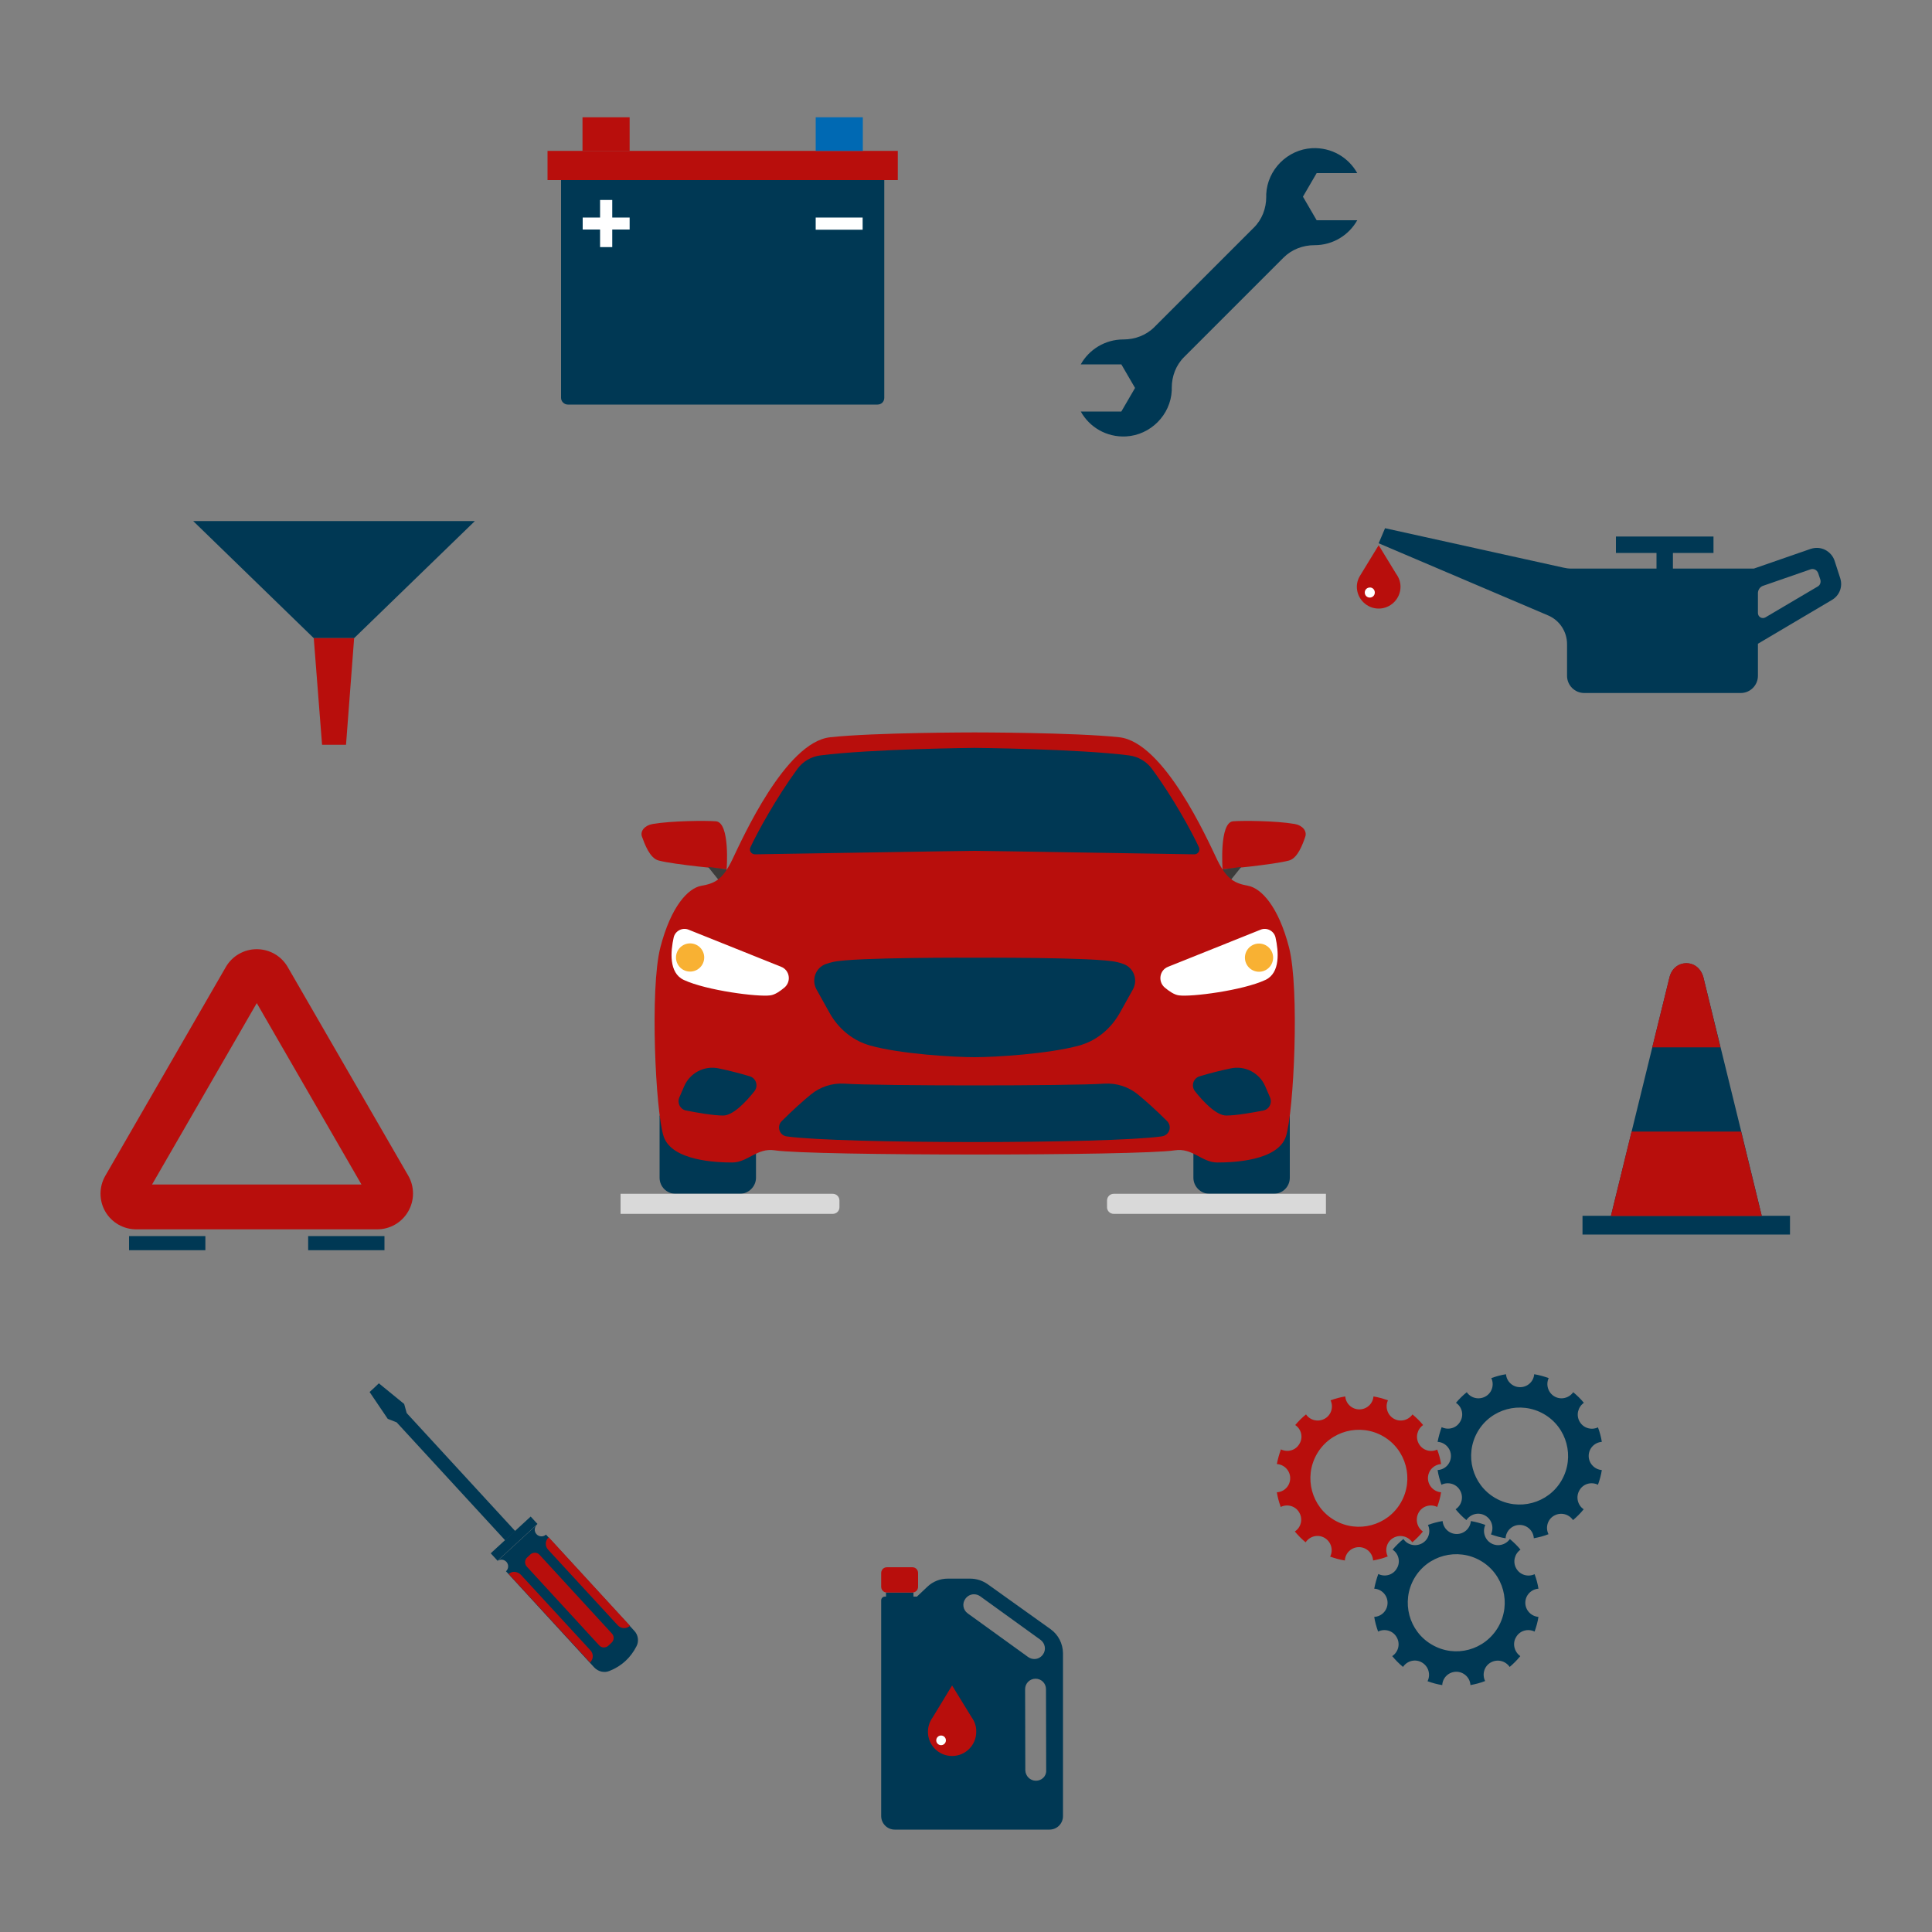 <?xml version="1.0" encoding="utf-8"?>
<!-- Generator: Adobe Illustrator 22.1.0, SVG Export Plug-In . SVG Version: 6.00 Build 0)  -->
<svg version="1.1" id="Layer_1" xmlns="http://www.w3.org/2000/svg" xmlns:xlink="http://www.w3.org/1999/xlink" x="0px" y="0px"
	 viewBox="0 0 1000 1000" style="enable-background:new 0 0 1000 1000;" xml:space="preserve">
<rect x="0" y="0" width="1000" height="1000" fill="#808080" stroke="none"/>
<style type="text/css">
	.st0{fill:#B80E0C;}
	.st1{fill:#3C3C3B;}
	.st2{fill:#003854;}
	.st3{fill:#FFFFFF;}
	.st4{fill:#F8B133;}
	.st5{fill:#D9D9D9;}
	.st6{fill:none;}
	.st7{fill:#0069B3;}
  
  .part, #group {
    transform-box:fill-box;
    -moz-transform-box:fill-box;
    -o-transform-box:fill-box;
    -webkit-transform-box:fill-box;
  }
  
 #group {
     -moz-transform-origin: 50% 50%;
    -ms-transform-origin: 50% 50%;
    -o-transform-origin: 50% 50%;
    -webkit-transform-origin: 50% 50%;
    transform-origin: 50% 50%;
    
    -moz-animation: rotateCounterClockwise 30s linear infinite;
    -o-animation: rotateCounterClockwise 30s linear infinite;
    -webkit-animation: rotateCounterClockwise 30s linear infinite;
    animation: rotateCounterClockwise 30s linear infinite;
}

.part {
    -moz-transform-origin: center center;
    -ms-transform-origin: center center;
    -o-transform-origin: center center;
    -webkit-transform-origin: center center;
    transform-origin: center center;
 
    -moz-animation: rotateClockwise 30s linear infinite;
    -o-animation: rotateClockwise 30s linear infinite;
    -webkit-animation: rotateClockwise 30s linear infinite;
    animation: rotateClockwise 30s linear infinite;
}

@keyframes rotateClockwise {
    from {
        
    }

    to {
        -moz-transform: rotate(360deg);
        -ms-transform: rotate(360deg);
        -o-transform: rotate(360deg);
        -webkit-transform: rotate(360deg);
        transform: rotate(360deg);
    }
}

@-moz-keyframes rotateClockwise {
    from {
    }

    to {
        -moz-transform: rotate(360deg);
        -ms-transform: rotate(360deg);
        -o-transform: rotate(360deg);
        -webkit-transform: rotate(360deg);
        transform: rotate(360deg);
    }
}

@-webkit-keyframes rotateClockwise {
    from {
    }

    to {
        -moz-transform: rotate(360deg);
        -ms-transform: rotate(360deg);
        -o-transform: rotate(360deg);
        -webkit-transform: rotate(360deg);
        transform: rotate(360deg);
    }
}


@keyframes rotateCounterClockwise {
    from {
    }

    to {
        -moz-transform: rotate(-360deg);
        -ms-transform: rotate(-360deg);
        -o-transform: rotate(-360deg);
        -webkit-transform: rotate(-360deg);
        transform: rotate(-360deg);
    }
}


@-moz-keyframes rotateCounterClockwise {
    from {
    }

    to {
        -moz-transform: rotate(-360deg);
        -ms-transform: rotate(-360deg);
        -o-transform: rotate(-360deg);
        -webkit-transform: rotate(-360deg);
        transform: rotate(-360deg);
    }
}

@-webkit-keyframes rotateCounterClockwise {
    from {
    }

    to {
        -moz-transform: rotate(-360deg);
        -ms-transform: rotate(-360deg);
        -o-transform: rotate(-360deg);
        -webkit-transform: rotate(-360deg);
        transform: rotate(-360deg);
    }
}
</style>
<g id="SERV_ID70_">
	<g id="SERV_ID3_">
		<path id="SERV_ID10_" class="st0" d="M376.1,450c0,0,1.9-24.2-5.5-24.9c-5.2-0.4-22.8-0.3-32.8,1.4c-4.1,0.7-6.6,3.7-5.5,6.6
			c1.4,3.8,4,11.1,8.6,12.3C349.2,447.6,376.1,450,376.1,450z"/>
		<polygon id="SERV_ID13_" class="st1" points="366.5,448.7 373.8,457.8 376.2,450 		"/>
		<path id="SERV_ID22_" class="st0" d="M632.8,450c0,0-1.8-24.2,5.4-24.9c5.1-0.4,22.3-0.3,32,1.4c4,0.7,6.4,3.7,5.4,6.6
			c-1.3,3.8-3.9,11.1-8.4,12.3C659.1,447.6,632.8,450,632.8,450z"/>
		<polygon id="SERV_ID21_" class="st1" points="642.5,448.7 635.2,457.8 632.7,450 		"/>
		<path id="SERV_ID12_" class="st2" d="M383,617.9h-33.3c-4.6,0-8.3-3.7-8.3-8.3v-32.2h49.9v32.2C391.3,614.1,387.5,617.9,383,617.9z
			"/>
		<path id="SERV_ID20_" class="st2" d="M626,617.9h33.3c4.6,0,8.3-3.7,8.3-8.3v-32.2h-49.9v32.2C617.7,614.1,621.4,617.9,626,617.9z"
			/>
		<path id="SERV_ID9_" class="st0" d="M667.2,490.4c-5.5-21.3-14.4-30.6-21.1-31.9c-6.8-1.3-11-3-16.1-13.5
			c-5.1-10.6-27.5-60.9-50.7-63.4c-23.2-2.5-74.8-2.5-74.8-2.5s-51.6,0-74.8,2.5c-23.2,2.5-45.6,52.8-50.7,63.4
			c-5.1,10.6-9.3,12.3-16.1,13.5c-6.8,1.3-15.6,10.6-21.1,31.9c-5.5,21.3-2.5,85.2,1.7,97.8c4.2,12.7,27.5,13.5,35.5,13.5
			s12.8-7.7,22-6.3c18.7,2.9,188.4,2.9,207.1,0c9.2-1.4,13.9,6.3,22,6.3s31.3-0.8,35.5-13.5C669.7,575.6,672.7,511.8,667.2,490.4z"
			/>
		<path id="SERV_ID7_" class="st3" d="M404.3,500.4l-47.9-19.2c-3.2-1.3-6.9,0.6-7.7,4c-1.6,7.2-2.6,18.3,5.2,22
			c11.8,5.5,38.5,8.9,44.8,8c2.4-0.3,5-2.1,7.4-4.1C409.7,507.9,408.7,502.1,404.3,500.4z"/>
		<path id="SERV_ID8_" class="st2" d="M388.1,557.1c3.3,1,4.5,5,2.4,7.7c-4.2,5.3-11,12.6-16.2,12.6c-5.1,0-13.6-1.5-19.2-2.6
			c-3-0.6-4.7-3.8-3.5-6.7l2.5-5.8c3-7,10.5-10.9,17.9-9.3C376.8,554,382.5,555.4,388.1,557.1z"/>
		
			<ellipse id="SERV_ID2_" transform="matrix(0.218 -0.976 0.976 0.218 -204.477 736.159)" class="st4" cx="357.2" cy="495.7" rx="7.3" ry="7.3"/>
		<path id="SERV_ID11_" class="st2" d="M581.6,499c-1.1-0.4-2.4-0.8-3.8-1.1c-10.6-2.5-73.3-2.2-73.3-2.2s-62.7-0.3-73.3,2.2
			c-1.4,0.3-2.7,0.7-3.8,1.1c-5.3,1.9-7.5,8.2-4.8,13.1l6.8,12.2c4.3,7.7,11.2,13.7,19.5,16.4c0.5,0.2,1,0.3,1.6,0.5
			c15.8,4.4,43.4,6,54,6c10.6,0,38.2-1.7,54-6c0.5-0.1,1.1-0.3,1.6-0.5c8.4-2.7,15.2-8.8,19.5-16.4l6.8-12.2
			C589.1,507.2,586.9,501,581.6,499z"/>
		<path id="SERV_ID17_" class="st3" d="M604.6,500.4l47.9-19.2c3.2-1.3,6.9,0.6,7.7,4c1.6,7.2,2.6,18.3-5.2,22
			c-11.8,5.5-38.5,8.9-44.8,8c-2.4-0.3-5-2.1-7.4-4.1C599.2,507.9,600.2,502.1,604.6,500.4z"/>
		<path id="SERV_ID23_" class="st2" d="M604.1,580.3c-5.9-5.9-11.1-10.5-15.1-13.8c-4.9-4-11.1-6-17.4-5.6c-17.5,1.2-117,1.2-134.5,0
			c-6.3-0.4-12.5,1.6-17.4,5.6c-4,3.3-9.1,7.8-15.1,13.8c-2.7,2.7-1.2,7.4,2.6,7.9c28,3.9,166,3.9,194,0
			C605.3,587.7,606.8,583.1,604.1,580.3z"/>
		<path id="SERV_ID15_" class="st2" d="M620.9,557.1c-3.3,1-4.5,5-2.4,7.7c4.2,5.3,11,12.6,16.2,12.6c5.1,0,13.6-1.5,19.2-2.6
			c3-0.6,4.7-3.8,3.5-6.7l-2.5-5.8c-3-7-10.5-10.9-17.9-9.3C632.2,554,626.4,555.4,620.9,557.1z"/>
		<path id="SERV_ID5_" class="st2" d="M620.6,438.6c-3.5-7.6-13.3-25.7-24.4-40.7c-2.8-3.8-7.1-6.3-11.8-6.9
			c-26.5-3.4-79.9-3.9-79.9-3.9s-53.4,0.5-79.9,3.9c-4.7,0.6-9,3.1-11.8,6.9c-11,15-20.9,33.1-24.4,40.7c-0.8,1.7,0.5,3.6,2.4,3.6
			c19.9-0.3,107.9-1.8,113.7-1.8c5.8,0,93.8,1.5,113.7,1.8C620.1,442.2,621.3,440.3,620.6,438.6z"/>
		
			<ellipse id="SERV_ID6_" transform="matrix(0.707 -0.707 0.707 0.707 -159.615 606.044)" class="st4" cx="651.8" cy="495.7" rx="7.3" ry="7.3"/>
	</g>
	<path id="SERV_ID26_" class="st5" d="M431,628.3H321.2v-10.4H431c2,0,3.5,1.6,3.5,3.5v3.3C434.6,626.7,433,628.3,431,628.3z"/>
	<path id="SERV_ID31_" class="st5" d="M576.5,628.3h109.8v-10.4H576.5c-2,0-3.5,1.6-3.5,3.5v3.3C572.9,626.7,574.5,628.3,576.5,628.3
		z"/>
</g>
<g>
	<g>
		<circle class="st6" cx="502.8" cy="503.7" r="375.4"/>
	</g>
	<g>
		<line class="st6" x1="502.8" y1="503.7" x2="502.8" y2="879.1"/>
		<line class="st6" x1="502.8" y1="503.7" x2="744.1" y2="791.3"/>
		<line class="st6" x1="502.8" y1="503.7" x2="872.5" y2="568.9"/>
		<line class="st6" x1="502.8" y1="503.7" x2="827.9" y2="316"/>
		<line class="st6" x1="502.8" y1="503.7" x2="631.2" y2="150.9"/>
		<line class="st6" x1="502.8" y1="503.7" x2="374.4" y2="150.9"/>
		<line class="st6" x1="502.8" y1="503.7" x2="177.7" y2="316"/>
		<line class="st6" x1="502.8" y1="503.7" x2="133.1" y2="568.9"/>
		<line class="st6" x1="502.8" y1="503.7" x2="261.5" y2="791.3"/>
	</g>
</g>
<circle id="circle-path" class="st6" cx="503" cy="504" r="376"/>
<g id="group">
	<g id="part9" class="part">
		<polygon id="SERV_ID43_" class="st2" points="172.9,269.7 100,269.7 162.4,330.3 172.9,330.3 183.3,330.3 245.8,269.7 		"/>
		<polygon id="SERV_ID39_" class="st0" points="172.9,330.3 162.4,330.3 166.7,385.5 172.9,385.5 179.1,385.5 183.3,330.3 		"/>
	</g>
	<g id="part8" class="part">
		<g id="SERV_ID48_">
			<path id="SERV_ID50_" class="st0" d="M195.3,636.3H70.5c-6.6,0-12.7-3.5-16-9.2c-3.3-5.7-3.3-12.8,0-18.5l0,0l62.4-108.1
				c3.3-5.7,9.4-9.2,16-9.2h0c6.6,0,12.7,3.5,16,9.2l62.4,108c3.3,5.7,3.3,12.8,0,18.5C208,632.8,201.8,636.3,195.3,636.3z
				 M78.7,613.1h108.4l-54.2-93.9L78.7,613.1z"/>
		</g>
		<g id="SERV_ID53_">
			<rect id="SERV_ID49_" x="66.8" y="639.8" class="st2" width="39.5" height="7.3"/>
			<rect id="SERV_ID54_" x="159.5" y="639.8" class="st2" width="39.5" height="7.3"/>
		</g>
	</g>
	<g id="part7" class="part">
		<polygon id="SERV_ID59_" class="st2" points="196.1,716 193.7,718.3 191.3,720.5 200.7,734.4 205.3,736.2 261.5,797.3 264.1,794.9 
			266.7,792.5 210.5,731.4 209.2,726.7 		"/>
		
			<rect id="SERV_ID34_" x="251.8" y="794.2" transform="matrix(0.736 -0.677 0.677 0.736 -469.005 389.926)" class="st2" width="28.1" height="5.2"/>
		<path id="SERV_ID83_" class="st2" d="M282.6,794.3l45.7,49.8c2,2.1,2.5,5.3,1.2,7.9c-3.1,6.1-7.8,10.4-14.1,12.9
			c-2.7,1.1-5.8,0.3-7.8-1.8l-45.7-49.8c1.4-1.3,1.5-3.5,0.2-4.9c-1.3-1.4-3.5-1.5-4.9-0.2l20.7-19c-1.4,1.3-1.5,3.5-0.2,4.9
			C279,795.5,281.2,795.6,282.6,794.3z"/>
		<g id="SERV_ID58_">
			<path id="SERV_ID36_" class="st0" d="M316.5,850.3l-1.6,1.5c-1.4,1.3-3.6,1.2-4.8-0.2l-37.4-40.7c-1.3-1.4-1.2-3.6,0.2-4.8
				l1.6-1.5c1.4-1.3,3.6-1.2,4.8,0.2l37.4,40.7C318,846.9,317.9,849,316.5,850.3z"/>
			<path id="SERV_ID71_" class="st0" d="M284,795.7l42.1,45.8c-1.8,1.7-4.7,1.6-6.4-0.3l-36-39.1C282,800.3,282.1,797.4,284,795.7z"
				/>
			<path id="SERV_ID69_" class="st0" d="M269.6,815.1l36,39.1c1.7,1.8,1.6,4.6-0.2,6.3l-42.1-45.8c0.9-0.8,2-1.2,3.1-1.1
				C267.6,813.7,268.7,814.2,269.6,815.1z"/>
		</g>
	</g>
	<g id="part6" class="part">
		<path id="SERV_ID76_" class="st2" d="M543.7,843.2l-32.6-23.3c-2.6-1.8-5.7-2.8-8.9-2.8h-11.7c-3.9,0-7.7,1.5-10.5,4.2l-5.4,5.1
			H458c-1.1,0-1.9,0.9-1.9,1.9V940c0,3.8,3.1,7,7,7h80.1c3.9,0,7-3.1,7-7v-84.4C550.1,850.7,547.8,846.1,543.7,843.2z M499.7,827.5
			c1.1-1.5,2.7-2.3,4.4-2.3c1.1,0,2.2,0.3,3.2,1l31.3,22.6c2.4,1.8,3,5.2,1.2,7.6c-1.1,1.5-2.7,2.3-4.4,2.3c-1.1,0-2.2-0.3-3.2-1
			l-31.3-22.6C498.4,833.3,497.9,829.9,499.7,827.5z M536.2,921.7C536.2,921.7,536.2,921.7,536.2,921.7c-3,0-5.4-2.4-5.5-5.4
			l-0.1-42c0-3,2.4-5.4,5.4-5.4c0,0,0,0,0,0c3,0,5.4,2.4,5.4,5.4l0.1,42C541.7,919.3,539.2,921.7,536.2,921.7z"/>
		<rect id="SERV_ID30_" x="458.6" y="824.3" class="st2" width="14.2" height="2.1"/>
		<path id="SERV_ID33_" class="st0" d="M459.1,811.2h13.1c1.7,0,3,1.3,3,3v7.1c0,1.7-1.3,3-3,3h-13.1c-1.7,0-3-1.3-3-3v-7.1
			C456.1,812.5,457.4,811.2,459.1,811.2z"/>
		<path id="SERV_ID40_" class="st0" d="M503,889L503,889l-10.2-16.6L482.7,889l0,0c-1.5,2.1-2.4,4.6-2.4,7.4
			c0,6.9,5.6,12.5,12.5,12.5c6.9,0,12.5-5.6,12.5-12.5C505.4,893.6,504.5,891.1,503,889z"/>
		<circle id="SERV_ID38_" class="st3" cx="487.1" cy="900.8" r="2.5"/>
	</g>
	<g id="part5" class="part">
		<path id="SERV_ID106_" class="st0" d="M734.3,782.9c1.9-3.4,6.1-4.6,9.6-2.9c0.9-2.5,1.6-5,2-7.6c-3.8-0.3-6.8-3.5-6.8-7.3
			c0-3.9,3-7,6.8-7.3c-0.4-2.6-1.1-5.1-2-7.5c-3.4,1.6-7.6,0.4-9.5-3c-1.9-3.3-0.9-7.5,2.2-9.7c-1.6-2-3.5-3.8-5.5-5.5
			c-2.2,3.1-6.4,4.1-9.7,2.2c-3.3-1.9-4.6-6.1-3-9.5c-2.5-0.9-5-1.6-7.5-2c-0.3,3.8-3.5,6.7-7.3,6.7c-3.9,0-7-3-7.3-6.7
			c-2.6,0.4-5.1,1.1-7.6,2c1.6,3.4,0.4,7.6-3,9.5c-3.4,1.9-7.6,0.9-9.7-2.2c-2,1.6-3.9,3.5-5.6,5.5c3.2,2.1,4.2,6.4,2.2,9.7
			c-1.9,3.4-6.1,4.6-9.6,2.9c-0.9,2.5-1.6,5-2.1,7.6c3.8,0.2,6.9,3.4,6.9,7.3c0,3.9-3,7.1-6.9,7.3c0.4,2.6,1.1,5.1,2,7.6
			c3.4-1.7,7.7-0.5,9.6,2.9c2,3.4,0.9,7.7-2.3,9.8c1.7,2,3.5,3.9,5.6,5.6c2.1-3.2,6.4-4.3,9.8-2.3c3.4,2,4.6,6.2,2.9,9.7
			c2.5,0.9,5,1.6,7.6,2c0.2-3.9,3.4-6.9,7.3-6.9c3.9,0,7.1,3.1,7.3,6.9c2.6-0.5,5.1-1.1,7.6-2.1c-1.7-3.4-0.5-7.7,2.9-9.6
			c3.4-1.9,7.6-0.9,9.8,2.3c2-1.7,3.8-3.5,5.5-5.6C733.4,790.6,732.4,786.3,734.3,782.9z M690.8,786.9c-12-6.9-16.1-22.3-9.2-34.3
			c6.9-12,22.3-16.1,34.3-9.2c12,6.9,16.1,22.3,9.2,34.3S702.8,793.8,690.8,786.9z"/>
		<path id="SERV_ID61_" class="st2" d="M817.5,771.4c1.9-3.4,6.1-4.6,9.6-2.9c0.9-2.5,1.6-5,2-7.6c-3.8-0.3-6.8-3.5-6.8-7.3
			c0-3.9,3-7,6.8-7.3c-0.4-2.6-1.1-5.1-2-7.5c-3.4,1.6-7.6,0.4-9.5-3c-1.9-3.3-0.9-7.5,2.2-9.7c-1.6-2-3.5-3.8-5.5-5.5
			c-2.2,3.1-6.4,4.1-9.7,2.2c-3.3-1.9-4.6-6.1-3-9.5c-2.5-0.9-5-1.6-7.5-2c-0.3,3.8-3.5,6.7-7.3,6.7c-3.9,0-7-3-7.3-6.7
			c-2.6,0.4-5.1,1.1-7.6,2c1.6,3.4,0.4,7.6-3,9.5c-3.4,1.9-7.6,0.9-9.7-2.2c-2,1.6-3.9,3.5-5.6,5.5c3.2,2.1,4.2,6.4,2.2,9.7
			c-1.9,3.4-6.1,4.6-9.6,2.9c-0.9,2.5-1.6,5-2.1,7.6c3.8,0.2,6.9,3.4,6.9,7.3c0,3.9-3,7.1-6.9,7.3c0.4,2.6,1.1,5.1,2,7.6
			c3.4-1.7,7.7-0.5,9.6,2.9c2,3.4,0.9,7.7-2.3,9.8c1.7,2,3.5,3.9,5.6,5.6c2.1-3.2,6.4-4.3,9.8-2.3c3.4,2,4.6,6.2,2.9,9.7
			c2.5,0.9,5,1.6,7.6,2c0.2-3.9,3.4-6.9,7.3-6.9c3.9,0,7.1,3.1,7.3,6.9c2.6-0.5,5.1-1.1,7.6-2.1c-1.7-3.4-0.5-7.7,2.9-9.6
			c3.4-1.9,7.6-0.9,9.8,2.3c2-1.7,3.8-3.5,5.5-5.6C816.6,779.1,815.5,774.8,817.5,771.4z M774,775.4c-12-6.9-16.1-22.3-9.2-34.3
			s22.3-16.1,34.3-9.2s16.1,22.3,9.2,34.3C801.4,778.2,786,782.3,774,775.4z"/>
		<path id="SERV_ID66_" class="st2" d="M784.7,847.4c1.9-3.4,6.1-4.6,9.6-2.9c0.9-2.5,1.6-5,2-7.6c-3.8-0.3-6.8-3.5-6.8-7.3
			c0-3.9,3-7,6.8-7.3c-0.4-2.6-1.1-5.1-2-7.5c-3.4,1.6-7.6,0.4-9.5-3c-1.9-3.3-0.9-7.5,2.2-9.7c-1.6-2-3.5-3.8-5.5-5.5
			c-2.2,3.1-6.4,4.1-9.7,2.2c-3.3-1.9-4.6-6.1-3-9.5c-2.5-0.9-5-1.6-7.5-2c-0.3,3.8-3.5,6.7-7.3,6.7c-3.9,0-7-3-7.3-6.7
			c-2.6,0.4-5.1,1.1-7.6,2c1.6,3.4,0.4,7.6-3,9.5c-3.4,1.9-7.6,0.9-9.7-2.2c-2,1.6-3.9,3.5-5.6,5.5c3.2,2.1,4.2,6.4,2.2,9.7
			c-1.9,3.4-6.1,4.6-9.6,2.9c-0.9,2.5-1.6,5-2.1,7.6c3.8,0.2,6.9,3.4,6.9,7.3c0,3.9-3,7.1-6.9,7.3c0.4,2.6,1.1,5.1,2,7.6
			c3.4-1.7,7.7-0.5,9.6,2.9c2,3.4,0.9,7.7-2.3,9.8c1.7,2,3.5,3.9,5.6,5.6c2.1-3.2,6.4-4.3,9.8-2.3c3.4,2,4.6,6.2,2.9,9.7
			c2.5,0.9,5,1.6,7.6,2c0.2-3.9,3.4-6.9,7.3-6.9c3.9,0,7.1,3.1,7.3,6.9c2.6-0.5,5.1-1.1,7.6-2.1c-1.7-3.4-0.5-7.7,2.9-9.6
			c3.4-1.9,7.6-0.9,9.8,2.3c2-1.7,3.8-3.5,5.5-5.6C783.8,855,782.7,850.7,784.7,847.4z M741.2,851.3c-12-6.9-16.1-22.3-9.2-34.3
			c6.9-12,22.3-16.1,34.3-9.2s16.1,22.3,9.2,34.3C768.5,854.2,753.2,858.3,741.2,851.3z"/>
	</g>
	<g id="part4" class="part">
		<path id="SERV_ID72_" class="st2" d="M911.9,629.4h-78.1l10.7-43.6l10.7-43.6l8.9-36.2c1.2-5,5-7.4,8.8-7.4c3.8,0,7.5,2.5,8.8,7.4
			l8.9,36.2l10.7,43.6L911.9,629.4z"/>
		<rect id="SERV_ID57_" x="819.1" y="629.3" class="st2" width="107.4" height="9.7"/>
		<path id="SERV_ID63_" class="st0" d="M890.5,542.1h-35.3l8.9-36.2c1.2-5,5-7.4,8.8-7.4c3.8,0,7.5,2.5,8.8,7.4L890.5,542.1z"/>
		<polygon id="SERV_ID65_" class="st0" points="911.9,629.4 833.8,629.4 844.5,585.7 901.2,585.7 		"/>
	</g>
	<g id="part3" class="part">
		<path id="SERV_ID47_" class="st2" d="M952.5,299.3l-2.9-9c-0.8-2.5-2.6-4.5-4.9-5.7c-2.4-1.2-5-1.3-7.5-0.5l-29.4,10.2h-41.9v-8.1
			h21v-8.5h-50.5v8.5h21v8.1h-44.2c-1.4,0-2.7-0.2-4-0.5l-92.3-20.4l-3.3,7.8l87.6,37.3c6,2.5,9.9,8.4,9.9,14.9v16.4
			c0,4.9,4,8.9,8.9,8.9h81c4.9,0,8.9-4,8.9-8.9v-16.6l38.2-22.6C952.1,308.3,953.9,303.7,952.5,299.3z M909.9,317.3V307
			c0-1.7,1.1-3.3,2.7-3.8l24.5-8.5c1.6-0.6,3.4,0.3,4,2l1.1,3.3c0.4,1.4-0.1,2.9-1.4,3.6l-27.1,16
			C912,320.5,909.9,319.3,909.9,317.3z"/>
		<g id="SERV_ID35_" class="part">
			<path id="SERV_ID41_" class="st0" d="M722.7,297.1L722.7,297.1l-9.1-14.9l-9.1,14.9l0,0c-1.3,1.9-2.2,4.1-2.2,6.6
				c0,6.2,5.1,11.3,11.3,11.3c6.2,0,11.3-5.1,11.3-11.3C724.9,301.3,724.1,299,722.7,297.1z"/>
			<path id="SERV_ID45_" class="st3" d="M711.6,306.7c0,1.5-1.2,2.6-2.6,2.6c-1.5,0-2.6-1.2-2.6-2.6c0-1.5,1.2-2.6,2.6-2.6
				C710.4,304,711.6,305.2,711.6,306.7z"/>
		</g>
	</g>
	<path id="part2" class="st2 part" d="M606.5,202.1c0-0.5,0-0.9,0-1.4c0-6,2.2-11.8,6.5-16l51.4-51.4c4.2-4.2,10-6.4,16-6.4
		c0,0,0.1,0,0.1,0c9.4,0,17.7-5.2,22-12.9h-21l-7.1-12.2l7.1-12.2l21,0c-4.5-8.1-13.3-13.4-23.4-12.9c-12.7,0.7-23.1,11.1-23.7,23.8
		c0,0.5,0,0.9,0,1.4c0,6-2.2,11.8-6.5,16l-51.4,51.4c-4.2,4.2-10,6.4-16,6.4c0,0-0.1,0-0.1,0c-9.4,0-17.7,5.2-22,12.9h21l7.1,12.2
		l-7.1,12.2h-21c4.5,8.1,13.3,13.4,23.4,12.9C595.5,225.2,605.9,214.8,606.5,202.1z"/>
	<g id="part1" class="part">
		<path id="SERV_ID4_" class="st2" d="M454.2,209.4H293.9c-1.9,0-3.5-1.6-3.5-3.5V93.2h167.3v112.7
			C457.7,207.9,456.2,209.4,454.2,209.4z"/>
		<rect id="SERV_ID16_" x="283.4" y="78.1" class="st0" width="181.3" height="15.1"/>
		<rect id="SERV_ID14_" x="301.5" y="60.7" class="st0" width="24.4" height="17.4"/>
		<rect id="SERV_ID24_" x="422.2" y="60.7" class="st7" width="24.4" height="17.4"/>
		<rect id="SERV_ID27_" x="422.2" y="112.6" class="st3" width="24.3" height="6.3"/>
		<polygon id="SERV_ID28_" class="st3" points="325.9,112.6 316.9,112.6 316.9,103.5 310.6,103.5 310.6,112.6 301.6,112.6 
			301.6,118.8 310.6,118.8 310.6,127.9 316.9,127.9 316.9,118.8 325.9,118.8 		"/>
	</g>
</g>
</svg>
